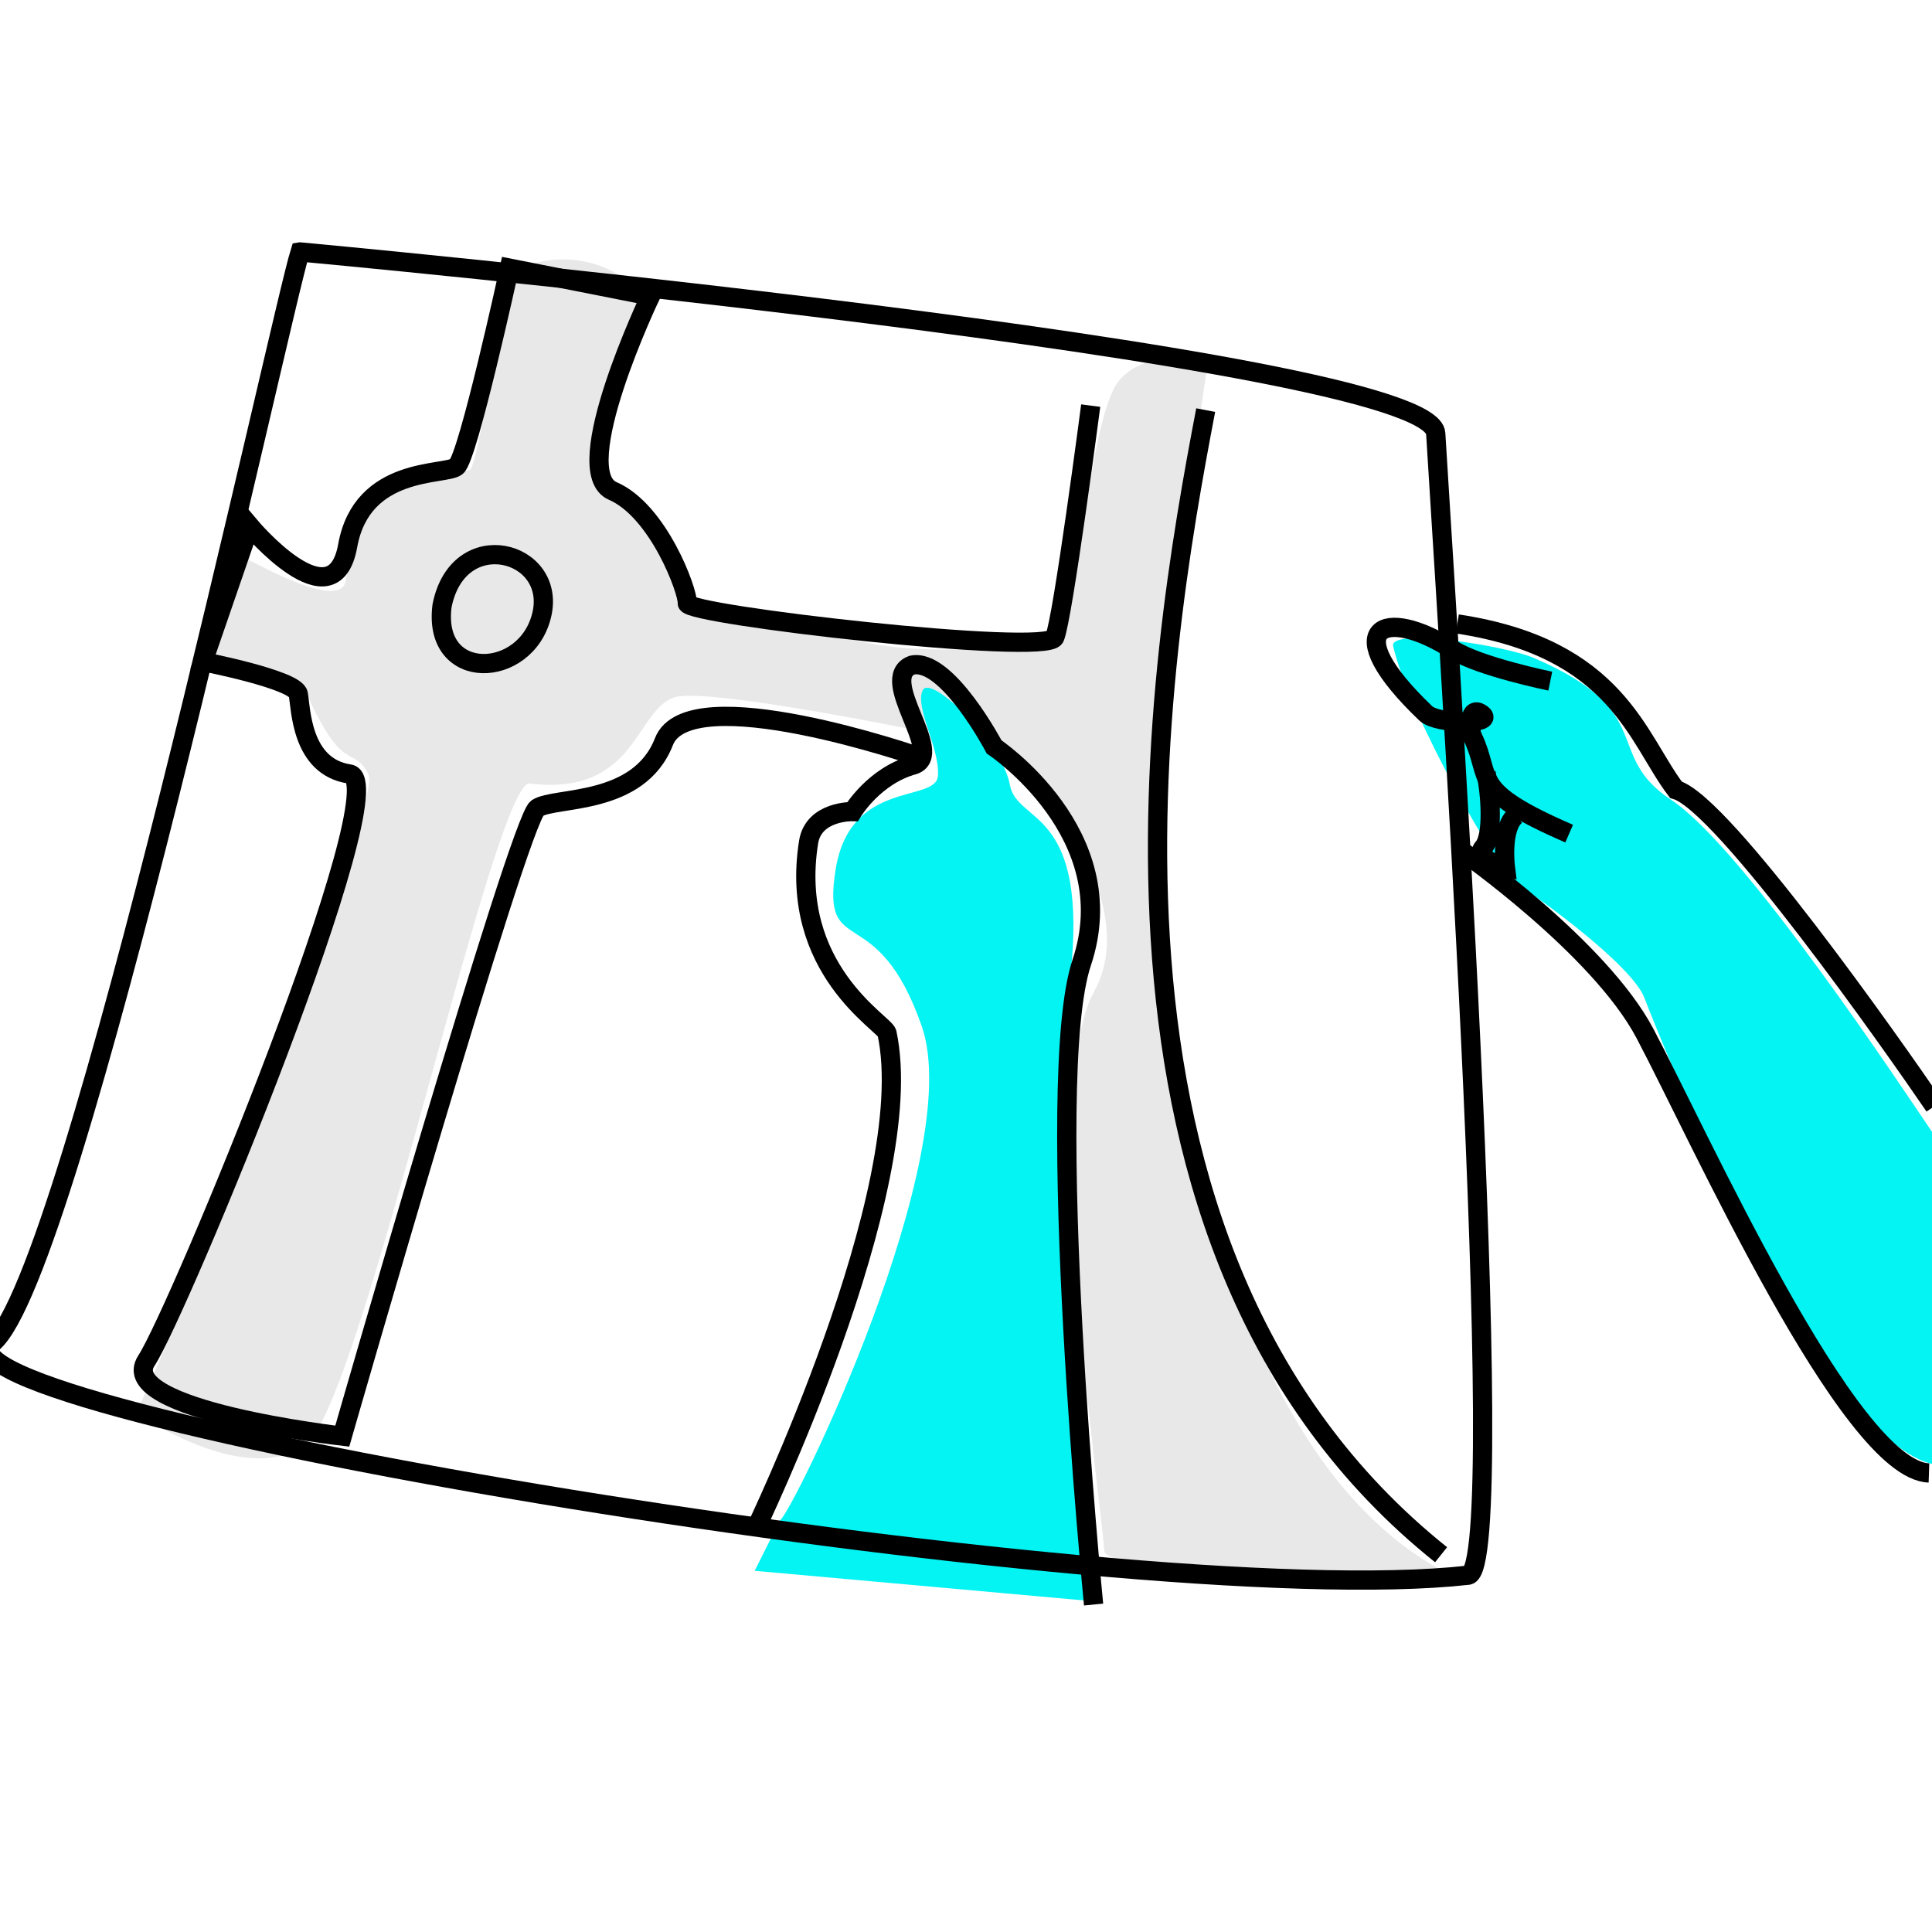 <?xml version="1.0" encoding="UTF-8"?>
<svg width="4in" height="4in" version="1.1" viewBox="0 0 101.6 101.6" xmlns="http://www.w3.org/2000/svg" xmlns:cc="http://creativecommons.org/ns#" xmlns:dc="http://purl.org/dc/elements/1.1/" xmlns:rdf="http://www.w3.org/1999/02/22-rdf-syntax-ns#">
<g transform="translate(0 -195.4)">
<path d="m7.149 269.67c1.336-2.272 13.029-31.939 12.228-33.542s-1.256 0.127-3.207-4.143c-1.069-2.339-5.279-1.403-5.345-1.737-0.067-0.334 1.136-5.813 1.403-5.813s5.582 3.263 5.947 1.537c0.367-1.737 0.217-5.194 6.515-5.846 0.449-0.047 1.885-9.923 2.272-10.279 1.134-1.042 4.181-1.243 6.147 0.424 1.537 1.303-1.403 8.586-1.537 9.321-0.134 0.735 4.577 4.978 4.61 7.517 0.016 1.243 4.042 0.267 7.717 1.637 3.751 1.398 10.39 0.668 11.593 0.2 1.203-0.468 1.704-11.392 3.308-13.464 1.493-1.928 4.711-1.002 4.711-1.002s-2.74 18.508-2.806 22.584c-0.067 4.076 0.977 33.33 15.213 40.974 1.545 0.83-17.853 0.319-17.853-1.084 0-1.403-3.408-24.255-0.535-29.4 2.873-5.145-4.21-12.562-4.744-12.762-0.535-0.2-15.101-3.274-17.239-2.74-2.138 0.535-2.005 5.279-7.751 4.544-2.005 0.601-8.82 32.807-11.76 34.812-3.283 2.238-8.887-1.737-8.887-1.737z" fill="#e8e8e9"/>
<path d="m41.01 275.36c0.661-0.378 9.827-19.182 7.465-25.986-2.362-6.804-5.292-3.402-4.536-8.221 0.756-4.819 5.292-3.496 5.386-4.961 0.094-1.465-1.228-3.591-0.803-4.489 0.425-0.898 4.205 2.835 4.583 4.961 0.378 2.126 4.205 1.134 3.166 10.253-1.039 9.119 1.276 32.695 1.276 32.695l-17.859-1.606z" fill="#04f3f3"/>
<path d="m101.68 255.04c-1.606-2.362-9.948-15.027-13.796-17.576-3.638-2.41-0.614-4.63-7.229-7.465-1.552-0.665-7.618-1.605-7.391-0.614 0.83 3.624 5.627 12.015 6.494 12.52 1.134 0.661 6.048 4.252 6.709 5.953 0.661 1.701 9.166 23.435 15.308 24.568" fill="#04f3f3"/>
<path d="m39.645 276s8.754-18.091 6.999-26.278c-0.106-0.492-5.182-3.345-4.122-10.036 0.263-1.658 2.315-1.606 2.315-1.606s1.134-1.89 3.213-2.457c1.701-0.567-1.937-4.536-0.094-5.244 1.843-0.402 4.323 4.3 4.323 4.3s6.874 4.583 4.607 11.339c-2.08 6.197 0.624 33.762 0.624 33.762" fill="none" stroke="#000" stroke-width="1.012"/>
<path d="m101.44 272.86c-4.205-0.142-12.099-17.76-14.94-23.121-2.409-4.548-9.676-9.621-9.676-9.621" fill="none" stroke="#000" stroke-width="1.012"/>
<path d="m81.25 231.18c-2.038-0.451-3.558-0.718-7.651-2.806-1.771-0.134-1.721 4.575 4.51 5.045 1.085 0.082-0.088-1.306-0.334-0.718-0.648 1.548 0.519 5.138 4.326 6.515" display="none" fill="none" stroke="#000" stroke-width="1.012"/>
<path d="m78.147 236.05c0.236 1.087 0.402 3.307-0.142 3.921-0.543 0.614 1.158 1.016 1.158 1.016s-0.26-2.079 0.567-2.717" fill="none" stroke="#000" stroke-width="1.012"/>
<path d="m75.784 277.16c-20.222-16.158-14.836-47.342-12.379-60.193" fill="none" stroke="#000" stroke-width="1.012"/>
<path d="m57.358 216.73s-1.465 11.198-1.89 12.19c-0.425 0.992-19.371-1.181-19.324-1.795 0.047-0.614-1.512-4.866-3.921-5.906-2.41-1.039 1.984-10.253 1.984-10.253l-7.418-1.465s-2.173 9.969-2.788 10.442c-0.614 0.472-4.961-0.047-5.717 4.158-0.756 4.205-5.15-1.039-5.15-1.039l-2.457 7.134s4.866 0.945 5.008 1.701 0.142 3.827 2.693 4.205c2.551 0.378-8.977 28.254-10.678 30.852-1.701 2.599 10.3 3.969 10.3 3.969s9.308-32.411 10.253-33.026c0.945-0.614 5.339-0.095 6.662-3.496 1.323-3.402 13.418 0.803 13.418 0.803" fill="none" stroke="#000" stroke-width="1.012"/>
<path d="m101.73 253.57c-2.071-3.04-11.125-15.936-13.597-16.638-2.038-2.673-3.074-7.45-11.493-8.72" fill="none" stroke="#000" stroke-width="1.012"/>
<path d="m23.246 227.26c0.85-4.3 6.048-2.929 5.244 0.472-0.803 3.402-5.764 3.591-5.244-0.472z" fill="none" stroke="#000" stroke-width="1.012"/>
<path d="m15.781 208.65c-1.039 3.307-11.906 53.767-16.158 57.358-4.252 3.591 59.371 14.271 77.584 12.229 2.321-0.26-1.37-54.178-1.705-60.043-0.232-4.071-59.72-9.544-59.72-9.544z" fill="none" stroke="#000" stroke-width="1.012"/>
<path d="m81.526 231.22s-3.75-0.77-5.111-1.643c-3.663-2.351-6.182-1.188-1.436 3.339 0.617 0.588 3.647 0.583 2.955 0.05-0.708-0.545-0.678 0.799-0.493 1.186 1.074 2.249-0.234 2.781 5.078 5.087" fill="none" stroke="#000" stroke-width="1.012"/>
</g>
</svg>
